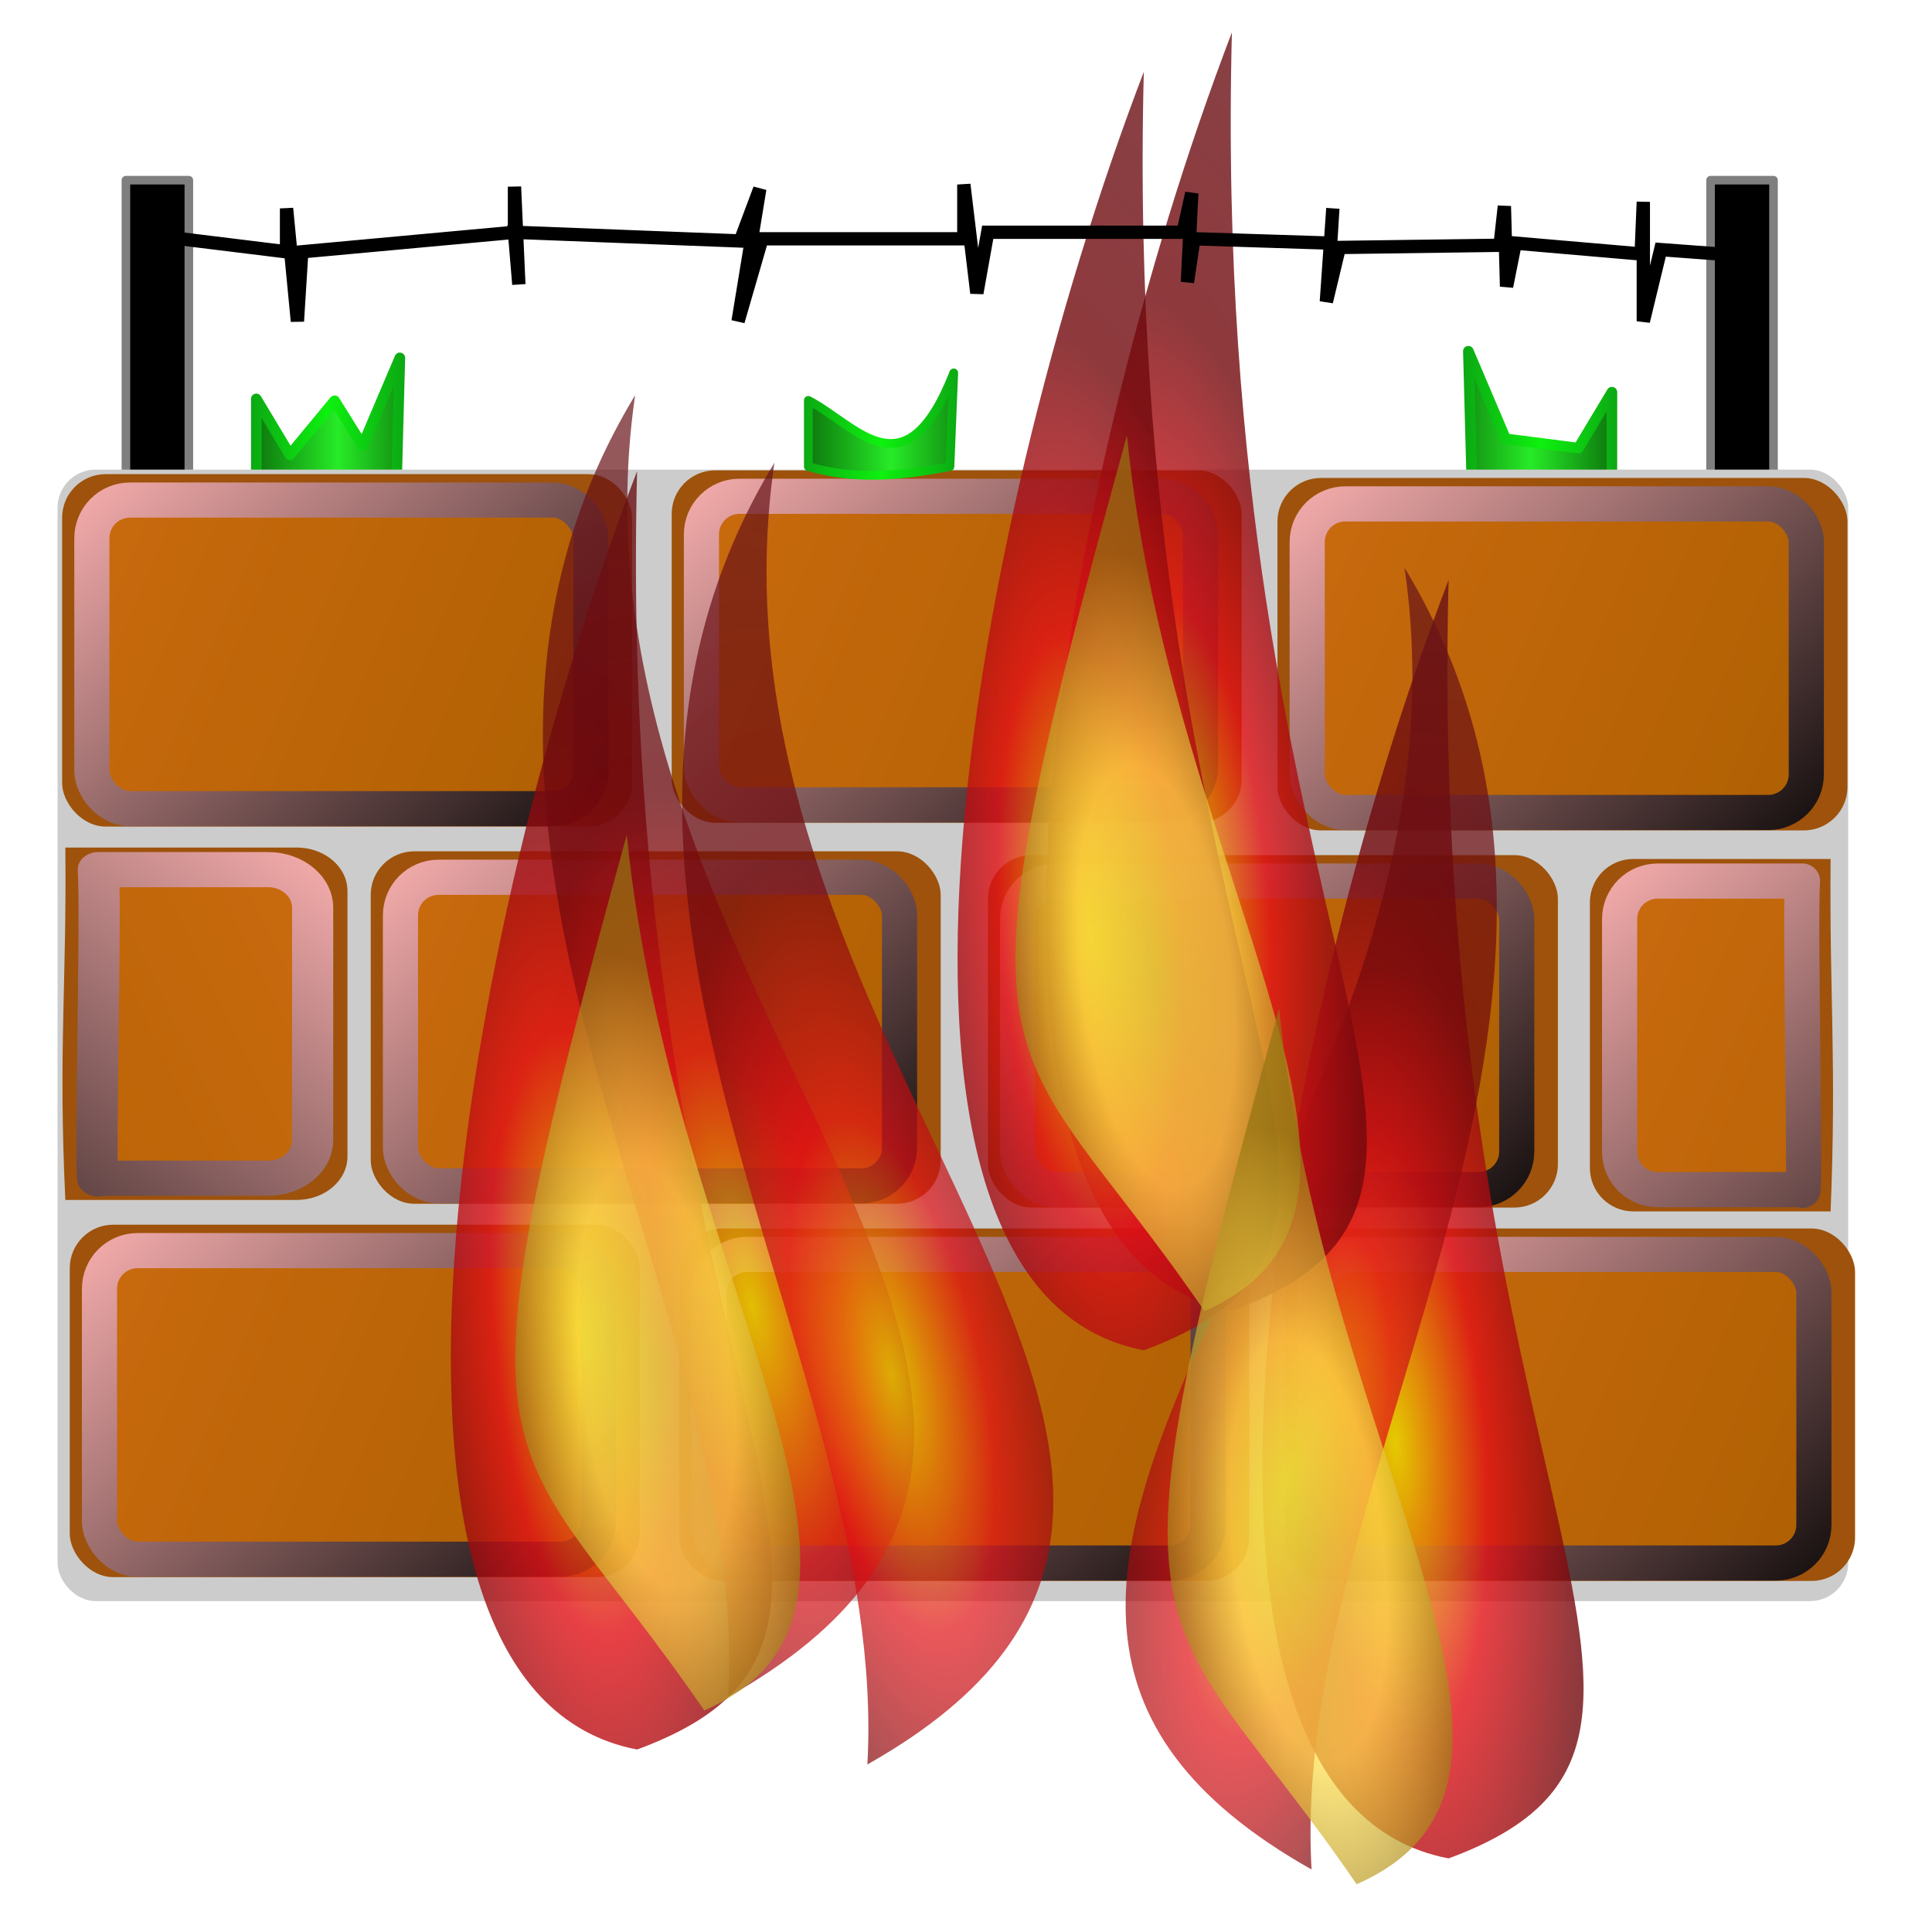 <?xml version="1.0" encoding="UTF-8" standalone="no"?>
<!-- Created with Inkscape (http://www.inkscape.org/) -->

<svg
   xmlns:dc="http://purl.org/dc/elements/1.1/"
   xmlns:cc="http://creativecommons.org/ns#"
   xmlns:rdf="http://www.w3.org/1999/02/22-rdf-syntax-ns#"
   xmlns:svg="http://www.w3.org/2000/svg"
   xmlns="http://www.w3.org/2000/svg"
   xmlns:xlink="http://www.w3.org/1999/xlink"
   xmlns:sodipodi="http://sodipodi.sourceforge.net/DTD/sodipodi-0.dtd"
   xmlns:inkscape="http://www.inkscape.org/namespaces/inkscape"
   width="255"
   height="255"
   viewBox="0 0 67.469 67.469"
   version="1.1"
   id="svg8"
   inkscape:version="0.92.5 (2060ec1f9f, 2020-04-08)"
   sodipodi:docname="preferences-system-firewall.svg">
  <defs
     id="defs2">
    <linearGradient
       id="linearGradient3782"
       inkscape:collect="always">
      <stop
         id="stop3784"
         offset="0"
         style="stop-color:#70560b;stop-opacity:1" />
      <stop
         id="stop3786"
         offset="1"
         style="stop-color:#f0b825;stop-opacity:1" />
    </linearGradient>
    <linearGradient
       id="linearGradient2871"
       inkscape:collect="always">
      <stop
         id="stop2873"
         offset="0"
         style="stop-color:#0b700b;stop-opacity:1" />
      <stop
         id="stop2875"
         offset="1"
         style="stop-color:#27eb27;stop-opacity:1" />
    </linearGradient>
    <linearGradient
       id="linearGradient2863"
       inkscape:collect="always">
      <stop
         id="stop2865"
         offset="0"
         style="stop-color:#0b9a14;stop-opacity:1" />
      <stop
         id="stop2867"
         offset="1"
         style="stop-color:#0ef10f;stop-opacity:1" />
    </linearGradient>
    <linearGradient
       id="linearGradient2789"
       inkscape:collect="always">
      <stop
         id="stop2791"
         offset="0"
         style="stop-color:#cb6a0f;stop-opacity:1" />
      <stop
         id="stop2793"
         offset="1"
         style="stop-color:#aa5f00;stop-opacity:1" />
    </linearGradient>
    <linearGradient
       id="linearGradient2781"
       inkscape:collect="always">
      <stop
         id="stop2783"
         offset="0"
         style="stop-color:#ffb3b3;stop-opacity:1" />
      <stop
         id="stop2785"
         offset="1"
         style="stop-color:black;stop-opacity:1" />
    </linearGradient>
    <radialGradient
       inkscape:collect="always"
       xlink:href="#linearGradient2800"
       id="radialGradient2845"
       gradientUnits="userSpaceOnUse"
       gradientTransform="matrix(0.993,-0.119,0.337,2.819,-2.049,-483.038)"
       cx="42.711"
       cy="208.656"
       fx="42.711"
       fy="208.656"
       r="10.569" />
    <radialGradient
       inkscape:collect="always"
       xlink:href="#linearGradient2800"
       id="radialGradient2843"
       gradientUnits="userSpaceOnUse"
       gradientTransform="matrix(0.993,-0.119,0.337,2.819,-30.589,-473.645)"
       cx="42.711"
       cy="208.656"
       fx="42.711"
       fy="208.656"
       r="10.569" />
    <radialGradient
       inkscape:collect="always"
       xlink:href="#linearGradient2800"
       id="radialGradient2841"
       gradientUnits="userSpaceOnUse"
       gradientTransform="matrix(0.993,-0.119,0.337,2.819,-15.777,-464.252)"
       cx="42.711"
       cy="208.656"
       fx="42.711"
       fy="208.656"
       r="10.569" />
    <radialGradient
       inkscape:collect="always"
       xlink:href="#linearGradient2760"
       id="radialGradient2839"
       gradientUnits="userSpaceOnUse"
       gradientTransform="matrix(-1.83,-0.385,-1.121,5.332,363.079,-954.202)"
       cx="33.219"
       cy="198.621"
       fx="33.219"
       fy="198.621"
       r="13.615" />
    <radialGradient
       inkscape:collect="always"
       xlink:href="#linearGradient2760"
       id="radialGradient2837"
       gradientUnits="userSpaceOnUse"
       gradientTransform="matrix(1.83,-0.385,1.121,5.332,-180.962,-930.108)"
       cx="33.219"
       cy="198.621"
       fx="33.219"
       fy="198.621"
       r="13.615" />
    <radialGradient
       inkscape:collect="always"
       xlink:href="#linearGradient2760"
       id="radialGradient2835"
       gradientUnits="userSpaceOnUse"
       gradientTransform="matrix(2.13,-0.176,0.592,7.161,-168.98,-477.432)"
       cx="98.088"
       cy="84.844"
       fx="98.088"
       fy="84.844"
       r="11.85" />
    <radialGradient
       inkscape:collect="always"
       xlink:href="#linearGradient2760"
       id="radialGradient2833"
       gradientUnits="userSpaceOnUse"
       gradientTransform="matrix(2.13,-0.176,0.592,7.161,-152.553,-502.346)"
       cx="98.088"
       cy="84.844"
       fx="98.088"
       fy="84.844"
       r="11.85" />
    <radialGradient
       inkscape:collect="always"
       xlink:href="#linearGradient2760"
       id="radialGradient2831"
       gradientUnits="userSpaceOnUse"
       gradientTransform="matrix(2.13,-0.176,0.592,7.161,-161.588,-492.764)"
       cx="98.088"
       cy="84.844"
       fx="98.088"
       fy="84.844"
       r="11.85" />
    <radialGradient
       inkscape:collect="always"
       xlink:href="#linearGradient2760"
       id="radialGradient2829"
       gradientUnits="userSpaceOnUse"
       gradientTransform="matrix(2.13,-0.176,0.592,7.161,-175.551,-509.738)"
       cx="98.088"
       cy="84.844"
       fx="98.088"
       fy="84.844"
       r="11.85" />
    <radialGradient
       inkscape:collect="always"
       xlink:href="#linearGradient2800"
       id="radialGradient2816"
       gradientUnits="userSpaceOnUse"
       gradientTransform="matrix(0.993,-0.119,0.337,2.819,-2.049,-483.038)"
       cx="42.711"
       cy="208.656"
       fx="42.711"
       fy="208.656"
       r="10.569" />
    <radialGradient
       inkscape:collect="always"
       xlink:href="#linearGradient2800"
       id="radialGradient2812"
       gradientUnits="userSpaceOnUse"
       gradientTransform="matrix(0.993,-0.119,0.337,2.819,-30.589,-473.645)"
       cx="42.711"
       cy="208.656"
       fx="42.711"
       fy="208.656"
       r="10.569" />
    <radialGradient
       inkscape:collect="always"
       xlink:href="#linearGradient2800"
       id="radialGradient2806"
       cx="42.711"
       cy="208.656"
       fx="42.711"
       fy="208.656"
       r="10.569"
       gradientTransform="matrix(0.993,-0.119,0.337,2.819,-15.777,-464.252)"
       gradientUnits="userSpaceOnUse" />
    <radialGradient
       inkscape:collect="always"
       xlink:href="#linearGradient2760"
       id="radialGradient2796"
       gradientUnits="userSpaceOnUse"
       gradientTransform="matrix(-1.83,-0.385,-1.121,5.332,363.079,-954.202)"
       cx="33.219"
       cy="198.621"
       fx="33.219"
       fy="198.621"
       r="13.615" />
    <radialGradient
       inkscape:collect="always"
       xlink:href="#linearGradient2760"
       id="radialGradient2792"
       cx="33.219"
       cy="198.621"
       fx="33.219"
       fy="198.621"
       r="13.615"
       gradientTransform="matrix(1.83,-0.385,1.121,5.332,-180.962,-930.108)"
       gradientUnits="userSpaceOnUse" />
    <radialGradient
       inkscape:collect="always"
       xlink:href="#linearGradient2760"
       id="radialGradient2782"
       gradientUnits="userSpaceOnUse"
       gradientTransform="matrix(2.13,-0.176,0.592,7.161,-168.98,-477.432)"
       cx="98.088"
       cy="84.844"
       fx="98.088"
       fy="84.844"
       r="11.85" />
    <radialGradient
       inkscape:collect="always"
       xlink:href="#linearGradient2760"
       id="radialGradient2778"
       gradientUnits="userSpaceOnUse"
       gradientTransform="matrix(2.13,-0.176,0.592,7.161,-175.551,-509.738)"
       cx="98.088"
       cy="84.844"
       fx="98.088"
       fy="84.844"
       r="11.85" />
    <radialGradient
       inkscape:collect="always"
       xlink:href="#linearGradient2760"
       id="radialGradient2774"
       gradientUnits="userSpaceOnUse"
       gradientTransform="matrix(2.13,-0.176,0.592,7.161,-152.553,-502.346)"
       cx="98.088"
       cy="84.844"
       fx="98.088"
       fy="84.844"
       r="11.85" />
    <radialGradient
       inkscape:collect="always"
       xlink:href="#linearGradient2760"
       id="radialGradient2766"
       cx="98.088"
       cy="84.844"
       fx="98.088"
       fy="84.844"
       r="11.85"
       gradientTransform="matrix(2.13,-0.176,0.592,7.161,-161.588,-492.764)"
       gradientUnits="userSpaceOnUse" />
    <linearGradient
       id="linearGradient2760">
      <stop
         style="stop-color:#ede200;stop-opacity:1;"
         offset="0"
         id="stop2762" />
      <stop
         id="stop2770"
         offset="0.25"
         style="stop-color:#e21116;stop-opacity:1;" />
      <stop
         id="stop2768"
         offset="0.5"
         style="stop-color:#72080c;stop-opacity:1;" />
      <stop
         style="stop-color:#63181d;stop-opacity:1;"
         offset="1"
         id="stop2764" />
    </linearGradient>
    <linearGradient
       id="linearGradient2800">
      <stop
         style="stop-color:#e5e549;stop-opacity:1;"
         offset="0"
         id="stop2802" />
      <stop
         id="stop2808"
         offset="0.5"
         style="stop-color:#ffdf4c;stop-opacity:1;" />
      <stop
         style="stop-color:#957411;stop-opacity:1;"
         offset="1"
         id="stop2804" />
    </linearGradient>
    <linearGradient
       y2="123.887"
       x2="-54.684"
       y1="131.629"
       x1="-54.684"
       spreadMethod="reflect"
       gradientTransform="translate(224.738,70.024)"
       gradientUnits="userSpaceOnUse"
       id="linearGradient3854"
       xlink:href="#linearGradient3782"
       inkscape:collect="always" />
    <linearGradient
       y2="123.887"
       x2="-54.684"
       y1="131.629"
       x1="-54.684"
       spreadMethod="reflect"
       gradientTransform="translate(-12.614,124.041)"
       gradientUnits="userSpaceOnUse"
       id="linearGradient3856"
       xlink:href="#linearGradient3782"
       inkscape:collect="always" />
    <linearGradient
       y2="124.653"
       x2="-30.872"
       y1="124.653"
       x1="-51.413"
       spreadMethod="reflect"
       gradientTransform="matrix(-0.148,0,0,0.148,48.87,225.798)"
       gradientUnits="userSpaceOnUse"
       id="linearGradient3858"
       xlink:href="#linearGradient2871"
       inkscape:collect="always" />
    <linearGradient
       y2="114.092"
       x2="-33.222"
       y1="114.092"
       x1="-54.933"
       spreadMethod="reflect"
       gradientTransform="matrix(-0.148,0,0,0.148,48.87,225.798)"
       gradientUnits="userSpaceOnUse"
       id="linearGradient3860"
       xlink:href="#linearGradient2863"
       inkscape:collect="always" />
    <linearGradient
       y2="124.653"
       x2="-30.872"
       y1="124.653"
       x1="-51.413"
       spreadMethod="reflect"
       gradientTransform="matrix(0.15,0,0,0.099,35.746,231.831)"
       gradientUnits="userSpaceOnUse"
       id="linearGradient3862"
       xlink:href="#linearGradient2871"
       inkscape:collect="always" />
    <linearGradient
       y2="114.092"
       x2="-33.222"
       y1="114.092"
       x1="-54.933"
       spreadMethod="reflect"
       gradientTransform="matrix(0.15,0,0,0.099,35.746,231.831)"
       gradientUnits="userSpaceOnUse"
       id="linearGradient3864"
       xlink:href="#linearGradient2863"
       inkscape:collect="always" />
    <linearGradient
       y2="124.653"
       x2="-30.872"
       y1="124.653"
       x1="-51.413"
       spreadMethod="reflect"
       gradientTransform="matrix(0.148,0,0,0.148,16.372,226.031)"
       gradientUnits="userSpaceOnUse"
       id="linearGradient3866"
       xlink:href="#linearGradient2871"
       inkscape:collect="always" />
    <linearGradient
       y2="114.092"
       x2="-33.222"
       y1="114.092"
       x1="-54.933"
       spreadMethod="reflect"
       gradientTransform="matrix(0.148,0,0,0.148,16.372,226.031)"
       gradientUnits="userSpaceOnUse"
       id="linearGradient3868"
       xlink:href="#linearGradient2863"
       inkscape:collect="always" />
    <linearGradient
       y2="79.833"
       x2="69.145"
       y1="52.887"
       x1="4.934"
       gradientTransform="translate(19.533,27.641)"
       gradientUnits="userSpaceOnUse"
       id="linearGradient3870"
       xlink:href="#linearGradient2789"
       inkscape:collect="always" />
    <linearGradient
       y2="91.216"
       x2="55.651"
       y1="42.568"
       x1="11.057"
       gradientTransform="translate(19.533,27.641)"
       gradientUnits="userSpaceOnUse"
       id="linearGradient3872"
       xlink:href="#linearGradient2781"
       inkscape:collect="always" />
    <linearGradient
       y2="79.833"
       x2="69.145"
       y1="52.887"
       x1="4.934"
       gradientTransform="translate(67.445,121.99)"
       gradientUnits="userSpaceOnUse"
       id="linearGradient3902"
       xlink:href="#linearGradient2789"
       inkscape:collect="always" />
    <linearGradient
       y2="91.216"
       x2="55.651"
       y1="42.568"
       x1="11.057"
       gradientTransform="translate(67.445,121.99)"
       gradientUnits="userSpaceOnUse"
       id="linearGradient3904"
       xlink:href="#linearGradient2781"
       inkscape:collect="always" />
    <radialGradient
       r="11.85"
       fy="84.844"
       fx="98.088"
       cy="84.844"
       cx="98.088"
       gradientTransform="matrix(1.052,-0.087,0.293,3.538,-79.319,-11.717)"
       gradientUnits="userSpaceOnUse"
       id="radialGradient3910"
       xlink:href="#linearGradient2760"
       inkscape:collect="always" />
    <radialGradient
       r="11.85"
       fy="84.844"
       fx="98.088"
       cy="84.844"
       cx="98.088"
       gradientTransform="matrix(1.052,-0.087,0.293,3.538,-86.888,-30.84)"
       gradientUnits="userSpaceOnUse"
       id="radialGradient3913"
       xlink:href="#linearGradient2760"
       inkscape:collect="always" />
    <radialGradient
       r="11.85"
       fy="84.844"
       fx="98.088"
       cy="84.844"
       cx="98.088"
       gradientTransform="matrix(1.052,-0.087,0.293,3.538,-89.963,-29.461)"
       gradientUnits="userSpaceOnUse"
       id="radialGradient3915"
       xlink:href="#linearGradient2760"
       inkscape:collect="always" />
    <radialGradient
       r="11.85"
       fy="84.844"
       fx="98.088"
       cy="84.844"
       cx="98.088"
       gradientTransform="matrix(1.052,-0.087,0.293,3.538,-107.659,-15.519)"
       gradientUnits="userSpaceOnUse"
       id="radialGradient3917"
       xlink:href="#linearGradient2760"
       inkscape:collect="always" />
    <radialGradient
       r="13.615"
       fy="198.621"
       fx="33.219"
       cy="198.621"
       cx="33.219"
       gradientTransform="matrix(0.904,-0.19,0.554,2.635,-113.784,-241.861)"
       gradientUnits="userSpaceOnUse"
       id="radialGradient3919"
       xlink:href="#linearGradient2760"
       inkscape:collect="always" />
    <radialGradient
       r="13.615"
       fy="198.621"
       fx="33.219"
       cy="198.621"
       cx="33.219"
       gradientTransform="matrix(-0.904,-0.19,-0.554,2.635,185.013,-235.833)"
       gradientUnits="userSpaceOnUse"
       id="radialGradient3921"
       xlink:href="#linearGradient2760"
       inkscape:collect="always" />
    <radialGradient
       r="10.569"
       fy="208.656"
       fx="42.711"
       cy="208.656"
       cx="42.711"
       gradientTransform="matrix(0.491,-0.059,0.166,1.393,-15.243,-24.494)"
       gradientUnits="userSpaceOnUse"
       id="radialGradient3923"
       xlink:href="#linearGradient2800"
       inkscape:collect="always" />
    <radialGradient
       r="10.569"
       fy="208.656"
       fx="42.711"
       cy="208.656"
       cx="42.711"
       gradientTransform="matrix(0.491,-0.059,0.166,1.393,-9.927,-4.478)"
       gradientUnits="userSpaceOnUse"
       id="radialGradient3925"
       xlink:href="#linearGradient2800"
       inkscape:collect="always" />
    <radialGradient
       r="10.569"
       fy="208.656"
       fx="42.711"
       cy="208.656"
       cx="42.711"
       gradientTransform="matrix(0.491,-0.059,0.166,1.393,-32.709,-10.546)"
       gradientUnits="userSpaceOnUse"
       id="radialGradient3927"
       xlink:href="#linearGradient2800"
       inkscape:collect="always" />
    <radialGradient
       r="13.615"
       fy="198.621"
       fx="33.219"
       cy="198.621"
       cx="33.219"
       gradientTransform="matrix(0.904,-0.19,0.554,2.635,-108.921,-239.502)"
       gradientUnits="userSpaceOnUse"
       id="radialGradient3929"
       xlink:href="#linearGradient2760"
       inkscape:collect="always" />
    <linearGradient
       y2="123.887"
       x2="-54.684"
       y1="131.629"
       x1="-54.684"
       spreadMethod="reflect"
       gradientTransform="translate(284.366,70.706)"
       gradientUnits="userSpaceOnUse"
       id="linearGradient3931"
       xlink:href="#linearGradient3782"
       inkscape:collect="always" />
    <linearGradient
       y2="123.887"
       x2="-54.684"
       y1="131.629"
       x1="-54.684"
       spreadMethod="reflect"
       gradientTransform="translate(-73.892,149.499)"
       gradientUnits="userSpaceOnUse"
       id="linearGradient3933"
       xlink:href="#linearGradient3782"
       inkscape:collect="always" />
    <linearGradient
       inkscape:collect="always"
       xlink:href="#linearGradient2789"
       id="linearGradient1229"
       gradientUnits="userSpaceOnUse"
       gradientTransform="translate(19.533,27.641)"
       x1="4.934"
       y1="52.887"
       x2="69.145"
       y2="79.833" />
    <linearGradient
       inkscape:collect="always"
       xlink:href="#linearGradient2781"
       id="linearGradient1231"
       gradientUnits="userSpaceOnUse"
       gradientTransform="translate(19.533,27.641)"
       x1="11.057"
       y1="42.568"
       x2="55.651"
       y2="91.216" />
    <linearGradient
       inkscape:collect="always"
       xlink:href="#linearGradient2789"
       id="linearGradient1233"
       gradientUnits="userSpaceOnUse"
       gradientTransform="translate(19.533,27.641)"
       x1="4.934"
       y1="52.887"
       x2="69.145"
       y2="79.833" />
    <linearGradient
       inkscape:collect="always"
       xlink:href="#linearGradient2781"
       id="linearGradient1235"
       gradientUnits="userSpaceOnUse"
       gradientTransform="translate(19.533,27.641)"
       x1="11.057"
       y1="42.568"
       x2="55.651"
       y2="91.216" />
    <linearGradient
       inkscape:collect="always"
       xlink:href="#linearGradient2789"
       id="linearGradient1237"
       gradientUnits="userSpaceOnUse"
       gradientTransform="translate(19.533,27.641)"
       x1="4.934"
       y1="52.887"
       x2="69.145"
       y2="79.833" />
    <linearGradient
       inkscape:collect="always"
       xlink:href="#linearGradient2781"
       id="linearGradient1239"
       gradientUnits="userSpaceOnUse"
       gradientTransform="translate(19.533,27.641)"
       x1="11.057"
       y1="42.568"
       x2="55.651"
       y2="91.216" />
    <linearGradient
       inkscape:collect="always"
       xlink:href="#linearGradient2789"
       id="linearGradient1241"
       gradientUnits="userSpaceOnUse"
       gradientTransform="translate(19.533,27.641)"
       x1="4.934"
       y1="52.887"
       x2="69.145"
       y2="79.833" />
    <linearGradient
       inkscape:collect="always"
       xlink:href="#linearGradient2781"
       id="linearGradient1243"
       gradientUnits="userSpaceOnUse"
       gradientTransform="translate(19.533,27.641)"
       x1="11.057"
       y1="42.568"
       x2="55.651"
       y2="91.216" />
    <linearGradient
       inkscape:collect="always"
       xlink:href="#linearGradient2789"
       id="linearGradient1245"
       gradientUnits="userSpaceOnUse"
       gradientTransform="translate(19.533,27.641)"
       x1="4.934"
       y1="52.887"
       x2="69.145"
       y2="79.833" />
    <linearGradient
       inkscape:collect="always"
       xlink:href="#linearGradient2781"
       id="linearGradient1247"
       gradientUnits="userSpaceOnUse"
       gradientTransform="translate(19.533,27.641)"
       x1="11.057"
       y1="42.568"
       x2="55.651"
       y2="91.216" />
    <linearGradient
       inkscape:collect="always"
       xlink:href="#linearGradient2789"
       id="linearGradient1249"
       gradientUnits="userSpaceOnUse"
       gradientTransform="translate(19.533,27.641)"
       x1="4.934"
       y1="52.887"
       x2="69.145"
       y2="79.833" />
    <linearGradient
       inkscape:collect="always"
       xlink:href="#linearGradient2781"
       id="linearGradient1251"
       gradientUnits="userSpaceOnUse"
       gradientTransform="translate(19.533,27.641)"
       x1="11.057"
       y1="42.568"
       x2="55.651"
       y2="91.216" />
    <linearGradient
       inkscape:collect="always"
       xlink:href="#linearGradient2789"
       id="linearGradient1253"
       gradientUnits="userSpaceOnUse"
       gradientTransform="translate(19.533,27.641)"
       x1="4.934"
       y1="52.887"
       x2="69.145"
       y2="79.833" />
    <linearGradient
       inkscape:collect="always"
       xlink:href="#linearGradient2781"
       id="linearGradient1255"
       gradientUnits="userSpaceOnUse"
       gradientTransform="translate(19.533,27.641)"
       x1="11.057"
       y1="42.568"
       x2="55.651"
       y2="91.216" />
    <linearGradient
       inkscape:collect="always"
       xlink:href="#linearGradient2789"
       id="linearGradient1257"
       gradientUnits="userSpaceOnUse"
       gradientTransform="translate(67.445,121.99)"
       x1="4.934"
       y1="52.887"
       x2="69.145"
       y2="79.833" />
    <linearGradient
       inkscape:collect="always"
       xlink:href="#linearGradient2781"
       id="linearGradient1259"
       gradientUnits="userSpaceOnUse"
       gradientTransform="translate(67.445,121.99)"
       x1="11.057"
       y1="42.568"
       x2="55.651"
       y2="91.216" />
    <filter
       inkscape:collect="always"
       style="color-interpolation-filters:sRGB"
       id="filter1010"
       x="-0.02"
       width="1.04"
       y="-0.009"
       height="1.017">
      <feGaussianBlur
         inkscape:collect="always"
         stdDeviation="0.174"
         id="feGaussianBlur1012" />
    </filter>
    <filter
       inkscape:collect="always"
       style="color-interpolation-filters:sRGB"
       id="filter1023"
       x="-0.025"
       width="1.051"
       y="-0.008"
       height="1.016">
      <feGaussianBlur
         inkscape:collect="always"
         stdDeviation="0.151"
         id="feGaussianBlur1025" />
    </filter>
    <filter
       inkscape:collect="always"
       style="color-interpolation-filters:sRGB"
       id="filter1031"
       x="-0.023"
       width="1.046"
       y="-0.008"
       height="1.016">
      <feGaussianBlur
         inkscape:collect="always"
         stdDeviation="0.154"
         id="feGaussianBlur1033" />
    </filter>
  </defs>
  <sodipodi:namedview
     id="base"
     pagecolor="#ff0000"
     bordercolor="#666666"
     borderopacity="1.0"
     inkscape:pageopacity="0"
     inkscape:pageshadow="2"
     inkscape:zoom="3.4901961"
     inkscape:cx="127.5"
     inkscape:cy="127.5"
     inkscape:document-units="mm"
     inkscape:current-layer="layer1"
     showgrid="false"
     units="px"
     inkscape:snap-to-guides="false"
     inkscape:snap-grids="false"
     inkscape:snap-others="false"
     inkscape:object-nodes="false"
     inkscape:snap-nodes="false"
     inkscape:snap-global="false"
     inkscape:window-width="1920"
     inkscape:window-height="1056"
     inkscape:window-x="0"
     inkscape:window-y="0"
     inkscape:window-maximized="1" />
  <g
     inkscape:label="Layer 1"
     inkscape:groupmode="layer"
     id="layer1"
     transform="translate(0,-229.531)">
    <rect
       y="235.823"
       x="59.736"
       height="10.84"
       width="2.198"
       id="rect1037"
       style="opacity:1;fill:#010000;fill-opacity:1;fill-rule:evenodd;stroke:#7f7f7f;stroke-width:0.3;stroke-linecap:butt;stroke-linejoin:round;stroke-miterlimit:4;stroke-dasharray:none;stroke-dashoffset:0;stroke-opacity:1;paint-order:normal" />
    <rect
       style="opacity:1;fill:#010000;fill-opacity:1;fill-rule:evenodd;stroke:#7f7f7f;stroke-width:0.3;stroke-linecap:butt;stroke-linejoin:round;stroke-miterlimit:4;stroke-dasharray:none;stroke-dashoffset:0;stroke-opacity:1;paint-order:normal"
       id="rect1035"
       width="2.198"
       height="10.84"
       x="4.397"
       y="235.823" />
    <path
       inkscape:connector-curvature="0"
       style="fill:url(#linearGradient3858);fill-opacity:1;fill-rule:evenodd;stroke:url(#linearGradient3860);stroke-width:0.37;stroke-linecap:round;stroke-linejoin:round;stroke-miterlimit:4;stroke-dasharray:none;stroke-opacity:1"
       d="m 56.29,246.678 c -1.627,0.727 -3.255,0.477 -4.882,0 l -0.13,-4.882 1.302,3.059 2.539,0.325 1.172,-1.953 z"
       id="path2889"
       sodipodi:nodetypes="ccccccc" />
    <path
       inkscape:connector-curvature="0"
       sodipodi:nodetypes="cccccccc"
       id="path1974"
       d="m 8.951,246.911 c 1.627,0.727 3.255,0.477 4.882,0 l 0.13,-4.882 -1.302,3.059 -0.976,-1.562 -1.562,1.888 -1.172,-1.953 z"
       style="fill:url(#linearGradient3866);fill-opacity:1;fill-rule:evenodd;stroke:url(#linearGradient3868);stroke-width:0.37;stroke-linecap:round;stroke-linejoin:round;stroke-miterlimit:4;stroke-dasharray:none;stroke-opacity:1" />
    <g
       transform="matrix(0.361,0,0,0.361,0.547,230.364)"
       id="g2964">
      <rect
         style="opacity:1;fill:#cccccc;fill-opacity:1;stroke:none;stroke-width:3.4;stroke-linecap:round;stroke-linejoin:round;stroke-miterlimit:4;stroke-dasharray:none;stroke-dashoffset:0;stroke-opacity:1"
         id="rect2962"
         width="173.219"
         height="109.459"
         x="4.054"
         y="43.12"
         ry="3.686" />
      <g
         id="g2930">
        <g
           transform="translate(-23.219,-29.853)"
           id="g2803">
          <rect
             ry="4.209"
             y="73.414"
             x="27.714"
             height="34.092"
             width="55.137"
             id="rect2797"
             style="opacity:1;fill:#9e520b;fill-opacity:1;stroke:none;stroke-width:3.545;stroke-linecap:round;stroke-linejoin:round;stroke-miterlimit:4;stroke-dasharray:none;stroke-dashoffset:0;stroke-opacity:1" />
          <rect
             style="opacity:1;fill:url(#linearGradient1229);fill-opacity:1;stroke:url(#linearGradient1231);stroke-width:3.4;stroke-linecap:round;stroke-linejoin:round;stroke-miterlimit:4;stroke-dasharray:none;stroke-dashoffset:0;stroke-opacity:1"
             id="rect1875"
             width="48.28"
             height="29.853"
             x="30.59"
             y="75.921"
             ry="3.686" />
        </g>
        <g
           id="g2811"
           transform="translate(35.749,-30.221)">
          <rect
             style="opacity:1;fill:#9e520b;fill-opacity:1;stroke:none;stroke-width:3.545;stroke-linecap:round;stroke-linejoin:round;stroke-miterlimit:4;stroke-dasharray:none;stroke-dashoffset:0;stroke-opacity:1"
             id="rect2813"
             width="55.137"
             height="34.092"
             x="27.714"
             y="73.414"
             ry="4.209" />
          <rect
             ry="3.686"
             y="75.921"
             x="30.59"
             height="29.853"
             width="48.28"
             id="rect2815"
             style="opacity:1;fill:url(#linearGradient1233);fill-opacity:1;stroke:url(#linearGradient1235);stroke-width:3.4;stroke-linecap:round;stroke-linejoin:round;stroke-miterlimit:4;stroke-dasharray:none;stroke-dashoffset:0;stroke-opacity:1" />
        </g>
        <g
           transform="translate(94.349,-29.484)"
           id="g2821">
          <rect
             ry="4.209"
             y="73.414"
             x="27.714"
             height="34.092"
             width="55.137"
             id="rect2823"
             style="opacity:1;fill:#9e520b;fill-opacity:1;stroke:none;stroke-width:3.545;stroke-linecap:round;stroke-linejoin:round;stroke-miterlimit:4;stroke-dasharray:none;stroke-dashoffset:0;stroke-opacity:1" />
          <rect
             style="opacity:1;fill:url(#linearGradient1237);fill-opacity:1;stroke:url(#linearGradient1239);stroke-width:3.4;stroke-linecap:round;stroke-linejoin:round;stroke-miterlimit:4;stroke-dasharray:none;stroke-dashoffset:0;stroke-opacity:1"
             id="rect2825"
             width="48.28"
             height="29.853"
             x="30.59"
             y="75.921"
             ry="3.686" />
        </g>
        <g
           id="g2831"
           transform="translate(66.339,7.002)">
          <rect
             style="opacity:1;fill:#9e520b;fill-opacity:1;stroke:none;stroke-width:3.545;stroke-linecap:round;stroke-linejoin:round;stroke-miterlimit:4;stroke-dasharray:none;stroke-dashoffset:0;stroke-opacity:1"
             id="rect2833"
             width="55.137"
             height="34.092"
             x="27.714"
             y="73.414"
             ry="4.209" />
          <rect
             ry="3.686"
             y="75.921"
             x="30.59"
             height="29.853"
             width="48.28"
             id="rect2835"
             style="opacity:1;fill:url(#linearGradient1241);fill-opacity:1;stroke:url(#linearGradient1243);stroke-width:3.4;stroke-linecap:round;stroke-linejoin:round;stroke-miterlimit:4;stroke-dasharray:none;stroke-dashoffset:0;stroke-opacity:1" />
        </g>
        <g
           transform="translate(6.634,6.634)"
           id="g2841">
          <rect
             ry="4.209"
             y="73.414"
             x="27.714"
             height="34.092"
             width="55.137"
             id="rect2843"
             style="opacity:1;fill:#9e520b;fill-opacity:1;stroke:none;stroke-width:3.545;stroke-linecap:round;stroke-linejoin:round;stroke-miterlimit:4;stroke-dasharray:none;stroke-dashoffset:0;stroke-opacity:1" />
          <rect
             style="opacity:1;fill:url(#linearGradient1245);fill-opacity:1;stroke:url(#linearGradient1247);stroke-width:3.4;stroke-linecap:round;stroke-linejoin:round;stroke-miterlimit:4;stroke-dasharray:none;stroke-dashoffset:0;stroke-opacity:1"
             id="rect2845"
             width="48.28"
             height="29.853"
             x="30.59"
             y="75.921"
             ry="3.686" />
        </g>
        <g
           id="g2851"
           transform="translate(-22.482,42.752)">
          <rect
             style="opacity:1;fill:#9e520b;fill-opacity:1;stroke:none;stroke-width:3.545;stroke-linecap:round;stroke-linejoin:round;stroke-miterlimit:4;stroke-dasharray:none;stroke-dashoffset:0;stroke-opacity:1"
             id="rect2853"
             width="55.137"
             height="34.092"
             x="27.714"
             y="73.414"
             ry="4.209" />
          <rect
             ry="3.686"
             y="75.921"
             x="30.59"
             height="29.853"
             width="48.28"
             id="rect2855"
             style="opacity:1;fill:url(#linearGradient1249);fill-opacity:1;stroke:url(#linearGradient1251);stroke-width:3.4;stroke-linecap:round;stroke-linejoin:round;stroke-miterlimit:4;stroke-dasharray:none;stroke-dashoffset:0;stroke-opacity:1" />
        </g>
        <g
           transform="translate(36.486,43.12)"
           id="g2861">
          <rect
             ry="4.209"
             y="73.414"
             x="27.714"
             height="34.092"
             width="55.137"
             id="rect2863"
             style="opacity:1;fill:#9e520b;fill-opacity:1;stroke:none;stroke-width:3.545;stroke-linecap:round;stroke-linejoin:round;stroke-miterlimit:4;stroke-dasharray:none;stroke-dashoffset:0;stroke-opacity:1" />
          <rect
             style="opacity:1;fill:url(#linearGradient1253);fill-opacity:1;stroke:url(#linearGradient1255);stroke-width:3.4;stroke-linecap:round;stroke-linejoin:round;stroke-miterlimit:4;stroke-dasharray:none;stroke-dashoffset:0;stroke-opacity:1"
             id="rect2865"
             width="48.28"
             height="29.853"
             x="30.59"
             y="75.921"
             ry="3.686" />
        </g>
        <g
           transform="translate(95.086,43.12)"
           id="g2871">
          <rect
             ry="4.209"
             y="73.414"
             x="27.714"
             height="34.092"
             width="55.137"
             id="rect2873"
             style="opacity:1;fill:#9e520b;fill-opacity:1;stroke:none;stroke-width:3.545;stroke-linecap:round;stroke-linejoin:round;stroke-miterlimit:4;stroke-dasharray:none;stroke-dashoffset:0;stroke-opacity:1" />
          <rect
             style="opacity:1;fill:url(#linearGradient3870);fill-opacity:1;stroke:url(#linearGradient3872);stroke-width:3.4;stroke-linecap:round;stroke-linejoin:round;stroke-miterlimit:4;stroke-dasharray:none;stroke-dashoffset:0;stroke-opacity:1"
             id="rect2875"
             width="48.28"
             height="29.853"
             x="30.59"
             y="75.921"
             ry="3.686" />
        </g>
        <g
           transform="translate(76.658,-87.346)"
           id="g2912">
          <path
             inkscape:connector-curvature="0"
             style="fill:#9e520b;fill-opacity:1;stroke:none;stroke-width:3.545;stroke-linecap:round;stroke-linejoin:round;stroke-miterlimit:4;stroke-dashoffset:0;stroke-opacity:1"
             d="m 79.835,168.132 h 19.078 c -0.123,13.163 0.587,19.604 0,34.092 h -19.078 c -2.332,0 -4.209,-1.877 -4.209,-4.209 v -25.675 c 0,-2.332 1.877,-4.209 4.209,-4.209 z"
             id="rect2883"
             sodipodi:nodetypes="ccccccc" />
          <path
             inkscape:connector-curvature="0"
             style="fill:url(#linearGradient1257);fill-opacity:1;stroke:url(#linearGradient1259);stroke-width:3.4;stroke-linecap:round;stroke-linejoin:round;stroke-miterlimit:4;stroke-dashoffset:0;stroke-opacity:1"
             d="m 82.187,170.27 h 14.005 c -0.265,4.121 0.348,31.56 0,29.853 H 82.187 c -2.042,0 -3.686,-1.644 -3.686,-3.686 v -22.482 c 0,-2.042 1.644,-3.686 3.686,-3.686 z"
             id="rect2885"
             sodipodi:nodetypes="ccccccc" />
        </g>
        <g
           id="g2920"
           transform="matrix(-1.172,0,0,1,120.731,-88.452)">
          <path
             inkscape:connector-curvature="0"
             sodipodi:nodetypes="ccccccc"
             id="path2922"
             d="m 79.835,168.132 h 19.078 c -0.123,13.163 0.587,19.604 0,34.092 h -19.078 c -2.332,0 -4.209,-1.877 -4.209,-4.209 v -25.675 c 0,-2.332 1.877,-4.209 4.209,-4.209 z"
             style="fill:#9e520b;fill-opacity:1;stroke:none;stroke-width:3.545;stroke-linecap:round;stroke-linejoin:round;stroke-miterlimit:4;stroke-dashoffset:0;stroke-opacity:1" />
          <path
             inkscape:connector-curvature="0"
             sodipodi:nodetypes="ccccccc"
             id="path2924"
             d="m 82.187,170.27 h 14.005 c -0.265,4.121 0.348,31.56 0,29.853 H 82.187 c -2.042,0 -3.686,-1.644 -3.686,-3.686 v -22.482 c 0,-2.042 1.644,-3.686 3.686,-3.686 z"
             style="fill:url(#linearGradient3902);fill-opacity:1;stroke:url(#linearGradient3904);stroke-width:3.4;stroke-linecap:round;stroke-linejoin:round;stroke-miterlimit:4;stroke-dashoffset:0;stroke-opacity:1" />
        </g>
      </g>
    </g>
    <g
       id="g1029"
       style="filter:url(#filter1031)">
      <path
         sodipodi:nodetypes="ccc"
         id="path2776"
         d="m 50.588,249.784 c -0.814,31.968 10.999,40.59 0,44.646 -10.851,-2.069 -6.186,-28.475 0,-44.646 z"
         style="opacity:0.8;fill:url(#radialGradient3910);fill-opacity:1;fill-rule:evenodd;stroke:none;stroke-width:0;stroke-linecap:butt;stroke-linejoin:miter;stroke-miterlimit:4;stroke-dasharray:none;stroke-opacity:1"
         inkscape:connector-curvature="0" />
      <path
         style="opacity:0.704;fill:url(#radialGradient3921);fill-opacity:1;fill-rule:evenodd;stroke:none;stroke-width:0;stroke-linecap:butt;stroke-linejoin:miter;stroke-miterlimit:4;stroke-dasharray:none;stroke-opacity:1"
         d="m 49.049,249.359 c 3.052,20.97 -20.765,35.582 -3.247,45.458 -0.801,-14.07 12.346,-30.441 3.247,-45.458 z"
         id="path2794"
         sodipodi:nodetypes="ccc"
         inkscape:connector-curvature="0" />
    </g>
    <g
       id="g1017"
       style="filter:url(#filter1023)">
      <path
         sodipodi:nodetypes="ccc"
         id="path1873"
         d="m 43.02,230.661 c -0.814,31.968 10.999,40.59 0,44.646 -10.851,-2.069 -6.186,-28.475 0,-44.646 z"
         style="opacity:0.8;fill:url(#radialGradient3913);fill-opacity:1;fill-rule:evenodd;stroke:none;stroke-width:0;stroke-linecap:butt;stroke-linejoin:miter;stroke-miterlimit:4;stroke-dasharray:none;stroke-opacity:1"
         inkscape:connector-curvature="0" />
      <path
         style="opacity:0.8;fill:url(#radialGradient3915);fill-opacity:1;fill-rule:evenodd;stroke:none;stroke-width:0;stroke-linecap:butt;stroke-linejoin:miter;stroke-miterlimit:4;stroke-dasharray:none;stroke-opacity:1"
         d="m 39.944,232.039 c -0.814,31.968 10.999,40.59 0,44.646 -10.851,-2.069 -6.186,-28.475 0,-44.646 z"
         id="path2772"
         sodipodi:nodetypes="ccc"
         inkscape:connector-curvature="0" />
      <path
         sodipodi:nodetypes="ccc"
         id="path2798"
         d="m 39.355,244.738 c 1.575,15.726 10.958,26.955 2.706,30.576 -7.078,-10.305 -9.195,-7.076 -2.706,-30.576 z"
         style="opacity:0.714;fill:url(#radialGradient3923);fill-opacity:1;fill-rule:evenodd;stroke:none;stroke-width:0;stroke-linecap:butt;stroke-linejoin:miter;stroke-miterlimit:4;stroke-dasharray:none;stroke-opacity:1"
         inkscape:connector-curvature="0" />
    </g>
    <path
       inkscape:connector-curvature="0"
       sodipodi:nodetypes="ccc"
       id="path2810"
       d="m 44.67,264.755 c 1.575,15.726 10.958,26.955 2.706,30.576 -7.078,-10.305 -9.195,-7.076 -2.706,-30.576 z"
       style="opacity:0.714;fill:url(#radialGradient3925);fill-opacity:1;fill-rule:evenodd;stroke:none;stroke-width:0;stroke-linecap:butt;stroke-linejoin:miter;stroke-miterlimit:4;stroke-dasharray:none;stroke-opacity:1" />
    <g
       id="g992"
       style="filter:url(#filter1010)">
      <path
         sodipodi:nodetypes="ccccc"
         id="path2883"
         d="m 28.229,245.825 c 1.648,0.487 3.297,0.319 4.945,0 l 0.132,-3.272 c -1.692,4.315 -3.385,1.834 -5.077,0.96 z"
         style="fill:url(#linearGradient3862);fill-opacity:1;fill-rule:evenodd;stroke:url(#linearGradient3864);stroke-width:0.305;stroke-linecap:round;stroke-linejoin:round;stroke-miterlimit:4;stroke-dasharray:none;stroke-opacity:1"
         inkscape:connector-curvature="0" />
      <path
         sodipodi:nodetypes="ccc"
         id="path2780"
         d="m 22.249,245.981 c -0.814,31.968 10.999,40.59 0,44.646 -10.851,-2.069 -6.186,-28.475 0,-44.646 z"
         style="opacity:0.8;fill:url(#radialGradient3917);fill-opacity:1;fill-rule:evenodd;stroke:none;stroke-width:0;stroke-linecap:butt;stroke-linejoin:miter;stroke-miterlimit:4;stroke-dasharray:none;stroke-opacity:1"
         inkscape:connector-curvature="0" />
      <path
         sodipodi:nodetypes="ccc"
         id="path2784"
         d="m 22.18,243.332 c -3.052,20.97 20.765,35.582 3.247,45.458 0.801,-14.07 -12.346,-30.441 -3.247,-45.458 z"
         style="opacity:0.704;fill:url(#radialGradient3919);fill-opacity:1;fill-rule:evenodd;stroke:none;stroke-width:0;stroke-linecap:butt;stroke-linejoin:miter;stroke-miterlimit:4;stroke-dasharray:none;stroke-opacity:1"
         inkscape:connector-curvature="0" />
      <path
         sodipodi:nodetypes="ccc"
         id="path2814"
         d="m 21.888,258.687 c 1.575,15.726 10.958,26.955 2.706,30.576 -7.078,-10.305 -9.195,-7.076 -2.706,-30.576 z"
         style="opacity:0.714;fill:url(#radialGradient3927);fill-opacity:1;fill-rule:evenodd;stroke:none;stroke-width:0;stroke-linecap:butt;stroke-linejoin:miter;stroke-miterlimit:4;stroke-dasharray:none;stroke-opacity:1"
         inkscape:connector-curvature="0" />
      <path
         sodipodi:nodetypes="ccc"
         id="path3910"
         d="m 27.043,245.691 c -3.052,20.97 20.765,35.582 3.247,45.458 0.801,-14.07 -12.346,-30.441 -3.247,-45.458 z"
         style="opacity:0.704;fill:url(#radialGradient3929);fill-opacity:1;fill-rule:evenodd;stroke:none;stroke-width:0;stroke-linecap:butt;stroke-linejoin:miter;stroke-miterlimit:4;stroke-dasharray:none;stroke-opacity:1"
         inkscape:connector-curvature="0" />
    </g>
    <path
       style="fill:none;stroke:#000000;stroke-width:0.465;stroke-linecap:butt;stroke-linejoin:miter;stroke-opacity:1;stroke-miterlimit:4;stroke-dasharray:none"
       d="m 5.686,237.794 4.321,0.531 0,-1.516 0.379,3.942 0.152,-2.426 7.429,-0.682 2e-6,-1.592 0.152,3.411 -0.152,-1.819 7.884,0.303 0.682,-1.819 -0.758,4.624 0.834,-2.881 h 7.05 l 0,-1.895 0.455,3.79 0.379,-2.123 h 6.823 l 0.303,-1.365 -0.152,3.108 0.227,-1.516 4.776,0.152 0.076,-1.213 -0.227,3.26 0.455,-1.895 5.61,-0.076 0.152,-1.365 0.076,2.805 0.303,-1.516 4.397,0.379 0.076,-1.819 v 4.169 l 0.606,-2.502 2.047,0.152"
       id="path1041"
       inkscape:connector-curvature="0"
       sodipodi:nodetypes="cccccccccccccccccccccccccccccccccc" />
  </g>
</svg>
